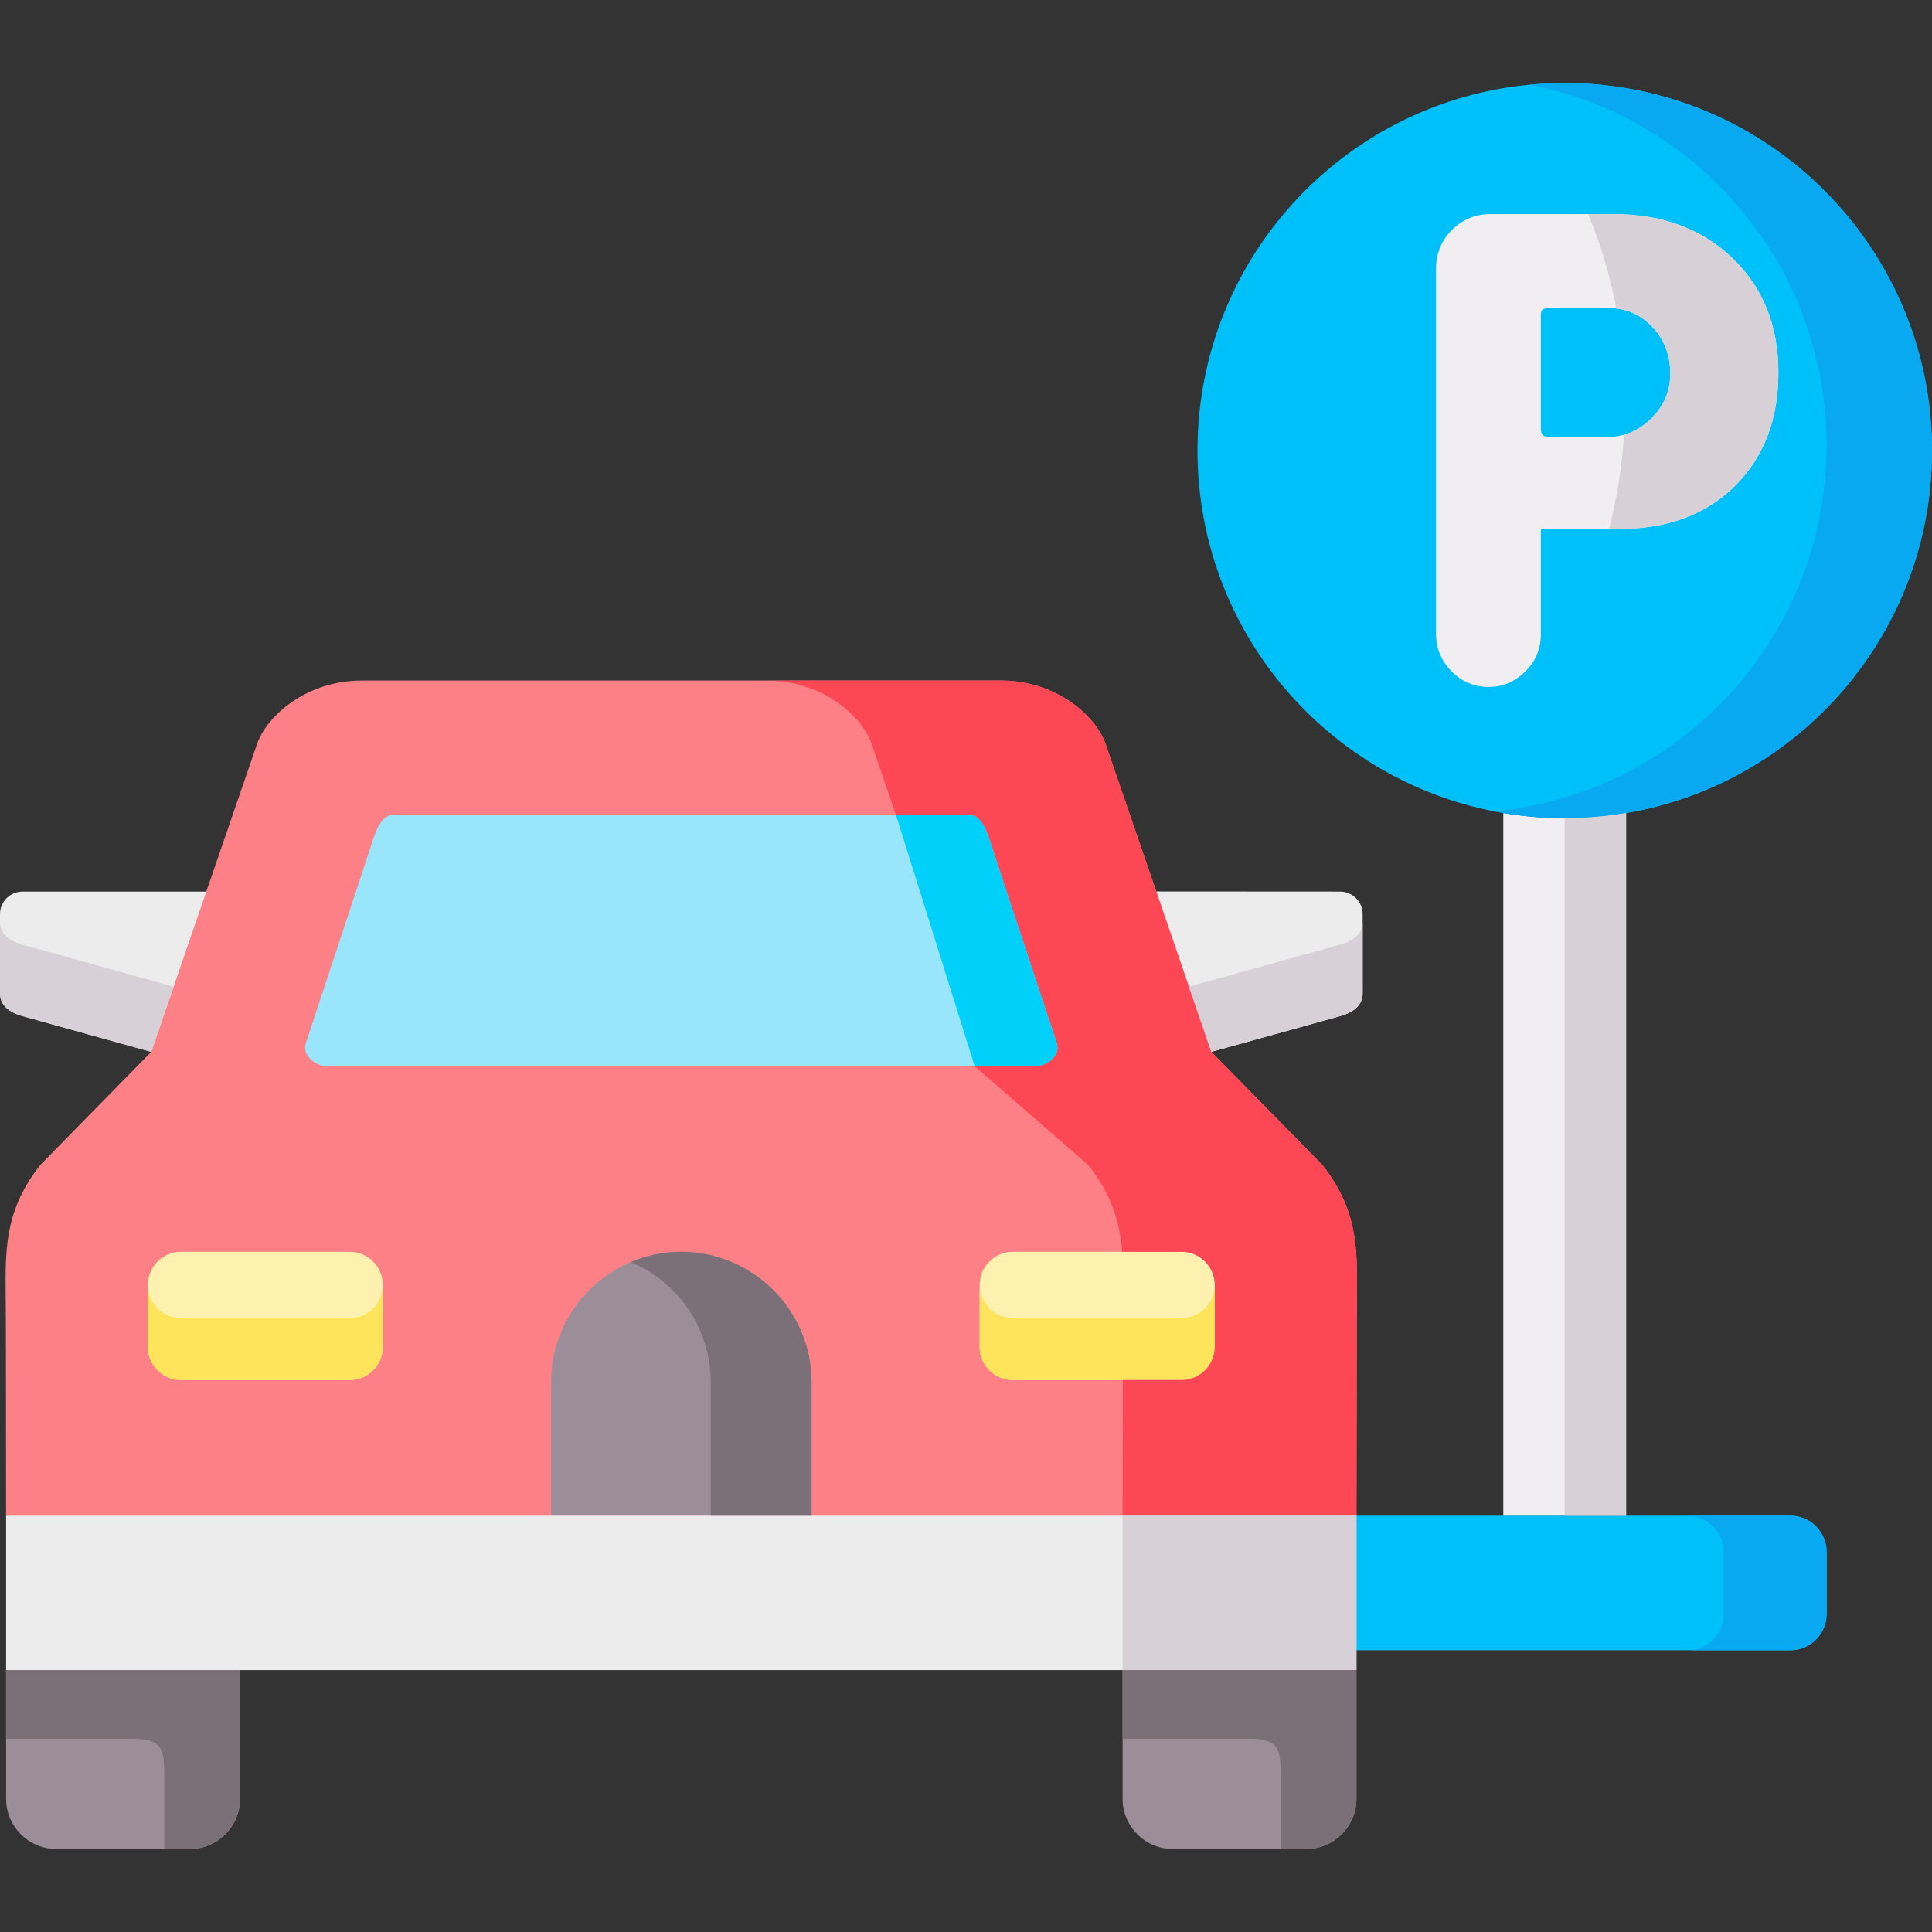 <svg id="Capa_1" enable-background="new 0 0 512 512" height="512" viewBox="0 0 512 512" width="512" xmlns="http://www.w3.org/2000/svg"><rect x="0" y="0" width="512" height="512" fill="#333333" stroke="none"/><g clip-rule="evenodd" fill-rule="evenodd"><path d="m1.616 442.588v34.13c0 7.305 5.972 13.282 13.271 13.282h35.457c7.299 0 13.271-5.977 13.271-13.282v-34.13l-30.999-18.385z" fill="#9b8e99"/><path d="m359.47 401.673h115.025c5.251 0 9.578 4.302 9.578 9.586v16.487c0 5.284-4.327 9.586-9.578 9.586h-115.025c-5.251 0-9.578-4.302-9.578-9.586v-16.487c0-5.284 4.328-9.586 9.578-9.586z" fill="#00c0fa"/><path d="m456.81 411.259v16.487c0 5.284-4.327 9.586-9.607 9.586h27.292c5.251 0 9.578-4.302 9.578-9.586v-16.487c0-5.284-4.327-9.586-9.578-9.586h-27.292c5.28 0 9.607 4.302 9.607 9.586z" fill="#08a9f1"/><path d="m430.932 401.673v-186.213c-5.28.895-10.703 1.357-16.271 1.357-5.539 0-10.963-.462-16.271-1.357v186.213z" fill="#f0eef0"/><path d="m430.932 215.46c46.015-7.767 81.068-47.816 81.068-96.066 0-53.793-43.563-97.394-97.34-97.394-53.747 0-97.311 43.601-97.311 97.394 0 48.249 35.053 88.299 81.04 96.066 5.308.895 10.732 1.357 16.271 1.357 5.568 0 10.992-.462 16.272-1.357z" fill="#00c0fa"/><path d="m437.394 97.478c0-4.36-1.443-8.085-4.299-11.146s-6.405-4.591-10.674-4.591h-16.214v31.011h16.069c4.039 0 7.559-1.501 10.588-4.504 3.001-3.031 4.53-6.612 4.53-10.77z" fill="#00c0fa"/><path d="m512 119.394c0-53.793-43.563-97.394-97.34-97.394-3.116 0-6.203.144-9.261.433 44.833 8.72 78.674 48.192 78.674 95.604 0 37.884-21.609 70.685-53.142 86.826-8.626 4.418-18.031 7.565-27.927 9.24-1.529.26-3.058.462-4.616.664-.779.087-1.587.173-2.395.26.808.144 1.616.289 2.395.433 5.308.895 10.732 1.357 16.271 1.357 5.568 0 10.992-.462 16.271-1.357 46.017-7.767 81.07-47.816 81.07-96.066z" fill="#08a9f1"/><path d="m0 242.227v21.078c0 3.292 2.798 5.111 5.972 5.977l34.101 9.471 18.118-16.141-3.52-26.334h-48.699c-3.289.001-5.972 2.686-5.972 5.949z" fill="#ececec"/><path d="m306.415 236.25-1.789 25.208 16.387 17.296 34.129-9.471c3.173-.866 5.972-2.685 5.972-5.977v-21.078c0-3.263-2.683-5.948-5.972-5.948z" fill="#ececec"/><path d="m10.703 308.696c-10.703 13.571-9.145 24.861-9.145 41.406l.058 51.57 178.927 20.443 178.927-20.443.087-51.57c0-16.545 1.558-27.835-9.145-41.406l-29.398-29.943-14.598-42.503-13.416-39.068c-2.568-7.45-13.098-16.834-27.725-16.834h-84.732-84.703c-14.627 0-25.157 9.384-27.725 16.834l-13.444 39.096-14.598 42.475z" fill="#fd8087"/><path d="m99.071 221.899-18.031 54.602c-1.039 3.118 2.51 6.035 5.597 6.035h93.907 93.907c3.087 0 6.664-2.916 5.626-6.035l-18.06-54.602c-1.039-3.118-2.51-6.035-5.597-6.035h-75.875-75.847c-3.088 0-4.589 2.917-5.627 6.035z" fill="#99e6fc"/><path d="m39.178 340.516c0-4.822 3.952-8.778 8.77-8.778h44.746c4.818 0 8.77 3.956 8.77 8.778v16.401c0 4.851-3.952 8.807-8.77 8.807h-44.745c-4.818 0-8.77-3.956-8.77-8.807v-16.401z" fill="#fef0ae"/><path d="m146.038 366.272v35.4h34.505 34.533v-35.4c0-19-15.55-34.534-34.533-34.534s-34.505 15.535-34.505 34.534z" fill="#9b8e99"/><path d="m259.621 340.516c0-4.822 3.952-8.778 8.799-8.778h44.746c4.818 0 8.77 3.956 8.77 8.778v16.401c0 4.851-3.952 8.807-8.77 8.807h-44.746c-4.847 0-8.799-3.956-8.799-8.807z" fill="#fef0ae"/><path d="m63.614 442.588h233.887 61.969v-40.915h-144.394-34.533-34.505-144.422v40.915z" fill="#ececec"/><path d="m297.501 442.588v34.13c0 7.305 5.972 13.282 13.271 13.282h35.457c7.27 0 13.242-5.977 13.242-13.282v-34.13l-30.985-18.385z" fill="#9b8e99"/><path d="m47.949 349.323h44.746c4.818 0 8.77-3.956 8.77-8.807v16.401c0 4.851-3.952 8.807-8.77 8.807h-44.746c-4.818 0-8.77-3.956-8.77-8.807v-16.401c-.001 4.851 3.952 8.807 8.77 8.807z" fill="#fee45a"/><path d="m268.42 349.323h44.746c4.818 0 8.77-3.956 8.77-8.807v16.401c0 4.851-3.952 8.807-8.77 8.807h-44.746c-4.847 0-8.799-3.956-8.799-8.807v-16.401c0 4.851 3.952 8.807 8.799 8.807z" fill="#fee45a"/><path d="m231.002 197.182 6.405 18.682h19.012c3.087 0 4.558 2.916 5.597 6.035l18.06 54.602c1.039 3.118-2.539 6.035-5.626 6.035h-16.156l30.148 26.247c6.232 7.941 8.309 15.073 8.943 22.955h15.781c4.818 0 8.77 3.956 8.77 8.778v13.86 2.541c0 4.851-3.952 8.807-8.77 8.807h-15.608l-.058 35.949h61.97l.087-51.57c0-16.545 1.558-27.835-9.145-41.406l-29.398-29.943-14.598-42.503-13.416-39.069c-2.568-7.45-13.098-16.834-27.725-16.834h-61.999c14.628 0 25.187 9.385 27.726 16.834z" fill="#fd4755"/><path d="m297.501 408.747v33.841h61.969v-40.915h-61.969v.144z" fill="#d7d0d6"/><path d="m1.616 460.779h33.408c8.078 0 8.511 2.743 8.511 9.991v19.23h6.809c7.299 0 13.271-5.977 13.271-13.282v-34.13h-61.999z" fill="#7b6f78"/><path d="m297.501 460.779h33.379c8.107 0 8.54 2.743 8.54 9.991v19.23h6.809c7.27 0 13.242-5.977 13.242-13.282v-34.13h-61.97z" fill="#7b6f78"/><path d="m258.294 282.536h16.156c3.087 0 6.664-2.916 5.626-6.035l-18.06-54.602c-1.039-3.118-2.51-6.035-5.597-6.035h-19.012z" fill="#01d0fb"/><path d="m5.972 269.282 34.101 9.471 5.943-17.267-40.044-11.145c-3.174-.867-5.972-2.686-5.972-5.977v18.942c0 3.291 2.798 5.11 5.972 5.976z" fill="#d7d0d6"/><path d="m355.143 269.282-34.129 9.471-5.943-17.267 40.073-11.146c3.173-.866 5.972-2.685 5.972-5.977v18.942c-.001 3.292-2.8 5.111-5.973 5.977z" fill="#d7d0d6"/><path d="m167.185 334.452c12.405 5.226 21.176 17.556 21.176 31.82v35.4h26.715v-35.4c0-19-15.55-34.534-34.533-34.534-4.731 0-9.232.953-13.358 2.714z" fill="#7b6f78"/><path d="m380.56 71.347v96.441c0 4.014 1.385 7.392 4.126 10.135s6.001 4.129 9.78 4.129 7.011-1.386 9.78-4.129c2.741-2.743 4.097-6.006 4.097-9.789v-27.979h20.916c12.694 0 22.878-3.811 30.552-11.405 7.645-7.623 11.482-17.585 11.482-29.943 0-12.474-4.068-22.609-12.175-30.405-8.136-7.767-18.637-11.665-31.562-11.665h-32.572c-4.01 0-7.414 1.415-10.213 4.216-2.798 2.8-4.211 6.265-4.211 10.394zm45.467 44.438h-13.559c-2.568 0-4.126.375-4.126-2.252v-29.972c0-1.935.894-1.935 3.491-1.935h14.338c4.703 0 8.626 1.704 11.771 5.082 3.145 3.349 4.703 7.45 4.703 12.272 0 4.562-1.644 8.518-4.962 11.839-3.318 3.32-7.213 4.966-11.656 4.966z" fill="#f0eef0"/><g fill="#d7d0d6"><path d="m428.335 81.77c3.75.433 6.953 2.079 9.607 4.938 3.145 3.349 4.703 7.45 4.703 12.272 0 4.562-1.644 8.518-4.962 11.839-2.193 2.166-4.616 3.638-7.299 4.389-.548 8.662-1.904 17.007-3.981 24.948h2.856c12.694 0 22.878-3.811 30.552-11.405 7.645-7.623 11.482-17.585 11.482-29.943 0-12.474-4.068-22.609-12.175-30.405-8.136-7.767-18.637-11.665-31.562-11.665h-6.693c3.289 7.823 5.828 16.197 7.472 25.032z"/><path d="m430.932 401.673v-186.213c-5.28.895-10.703 1.357-16.271 1.357v184.855h16.271z"/></g></g></svg>
